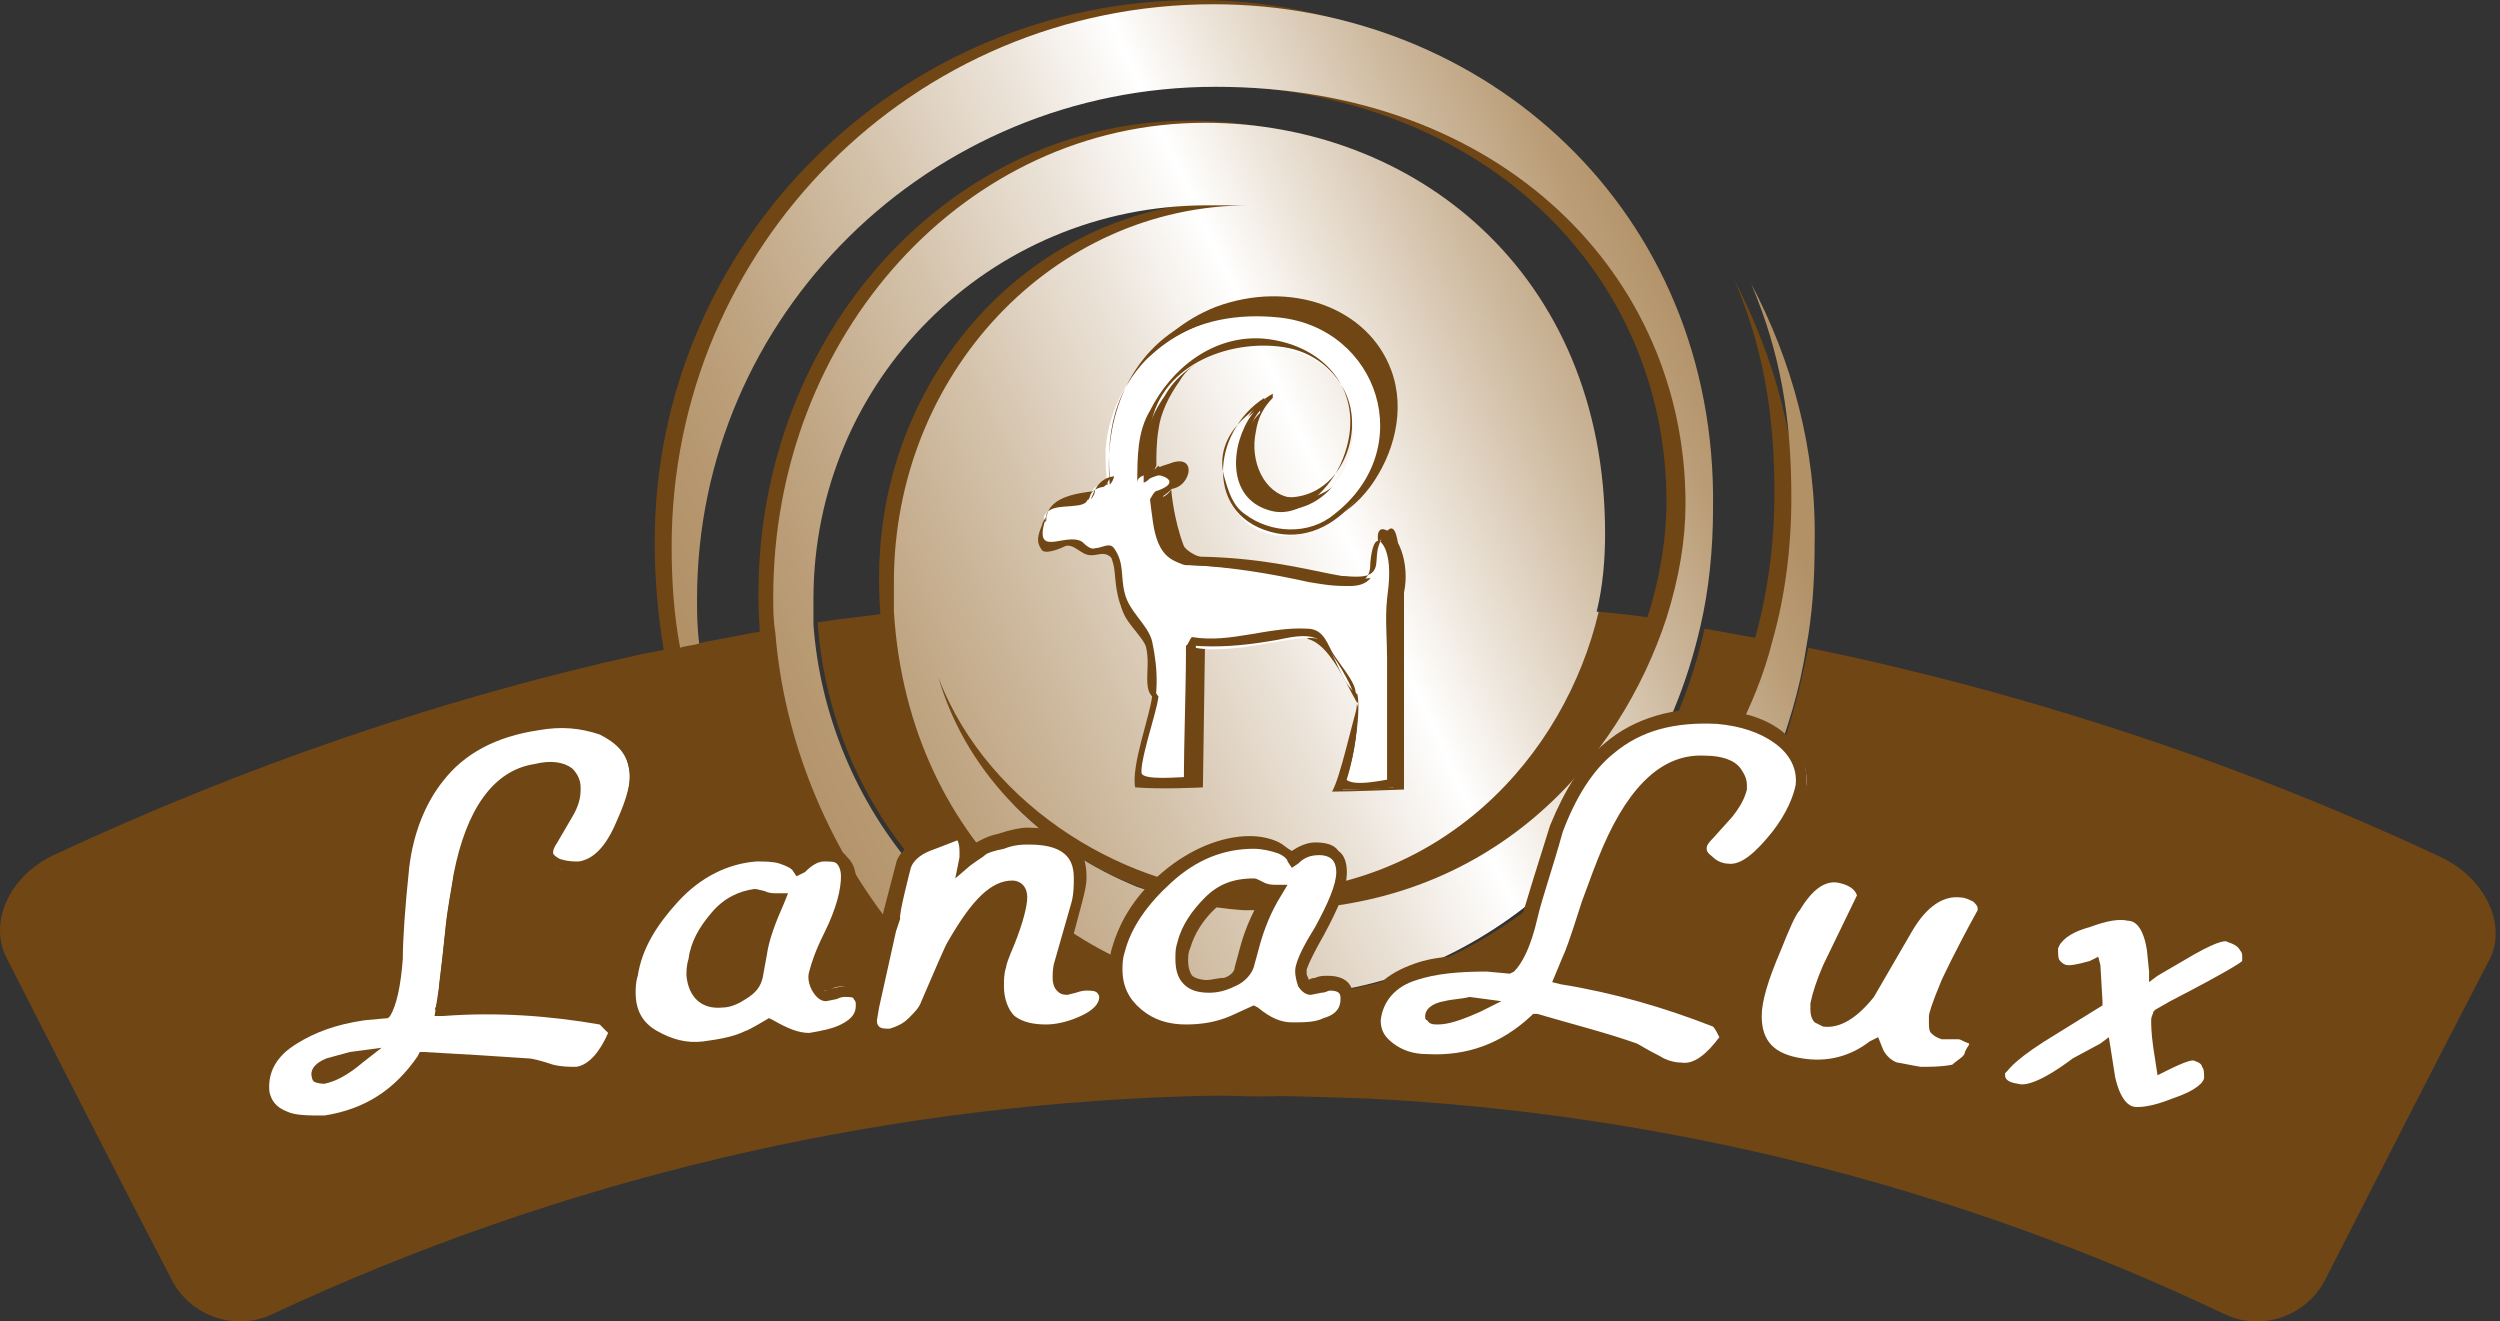 <svg width="140" height="74" viewBox="0 0 140 74" fill="none" xmlns="http://www.w3.org/2000/svg">
<rect x="0" y="0" width="140" height="74" fill="#333333" stroke="none"/>
<path d="M97.115 15.646C98.775 19.558 99.368 23.232 99.368 27.618C99.368 46.82 82.536 57.251 70.446 57.251C54.918 57.251 44.724 45.398 44.724 33.308C44.724 21.217 54.562 11.261 66.771 11.261C67.482 11.261 68.312 11.261 69.142 11.261C58.118 11.261 49.228 20.743 49.228 32.359C49.228 46.583 59.659 55.236 70.564 55.473C70.683 55.473 70.92 55.473 71.038 55.473C82.299 55.473 95.1 45.042 95.1 28.329C95.1 11.616 82.18 0 67.008 0C50.295 0 36.664 13.631 36.664 30.344C36.664 37.338 38.679 44.45 42.709 49.31C39.39 44.568 38.086 37.693 38.086 33.308C38.086 17.543 51.006 4.741 67.008 4.741C83.01 4.741 93.322 15.291 93.322 28.092C93.322 37.101 86.21 50.85 70.209 50.85C69.734 50.85 69.26 50.85 68.668 50.85C66.771 50.732 64.756 50.258 62.741 49.547C57.763 47.532 53.14 43.502 51.599 37.931C54.444 45.398 62.385 49.665 69.023 49.784C81.943 49.784 89.055 38.997 89.055 29.752C89.055 15.054 78.269 6.756 66.653 6.756C53.258 6.756 42.472 18.61 42.472 33.308C42.472 47.532 53.97 61.4 70.564 61.4C87.159 61.4 100.671 48.006 100.671 30.463C100.79 24.892 99.368 20.032 97.115 15.646Z" fill="#714615"/>
<path d="M63.808 49.665C65.823 50.495 67.838 50.85 69.734 50.969C70.208 50.969 70.683 50.969 71.275 50.969C83.721 50.969 90.715 42.672 93.204 34.73C92.018 34.493 90.715 34.374 89.529 34.256C87.633 42.198 80.876 49.784 70.09 49.784C63.452 49.665 55.392 45.398 52.666 37.93C54.325 43.739 58.829 47.769 63.808 49.665ZM136.705 48.006C125.326 42.672 113.354 38.76 101.264 36.271C100.79 38.642 100.197 40.894 99.368 43.027C98.656 42.435 97.945 41.842 97.352 41.131C98.182 39.471 98.893 37.812 99.368 35.915C98.064 35.678 96.76 35.441 95.456 35.204C92.611 48.006 81.825 55.71 72.105 55.71C71.986 55.71 71.749 55.71 71.631 55.71C61.2 55.592 51.125 47.532 50.295 34.256C48.754 34.493 47.332 34.611 45.791 34.849C46.146 39.945 48.161 44.924 51.717 48.835C51.243 49.902 50.888 50.85 50.413 51.917C46.502 47.176 44.013 41.249 43.538 35.204C42.59 35.323 36.664 36.508 35.952 36.627C24.692 39.116 13.668 42.909 3 47.887C0.511 49.072 -0.674 51.68 0.393 53.695C3.474 59.74 6.556 65.786 9.638 71.712C10.705 73.727 13.194 74.557 15.209 73.609C31.448 66.023 48.754 61.992 66.178 61.4C69.616 61.281 73.053 61.4 76.609 61.518C93.085 62.348 109.443 66.378 124.615 73.609C126.63 74.557 129.119 73.727 130.186 71.712C133.268 65.667 136.35 59.622 139.432 53.695C140.38 51.799 139.194 49.191 136.705 48.006ZM97.115 41.368C97.115 41.486 96.997 41.605 96.878 41.723C96.997 41.486 97.115 41.368 97.234 41.131C97.234 41.249 97.115 41.368 97.115 41.368Z" fill="#714615"/>
<path d="M67.956 0.238C51.124 0.238 37.612 13.869 37.612 30.582C37.612 32.479 37.73 34.375 38.086 36.272C38.441 36.153 38.797 36.153 39.153 36.035C39.034 35.086 39.034 34.257 39.034 33.545C39.034 17.662 52.073 4.861 68.075 4.861C84.077 4.861 94.389 15.41 94.389 28.212C94.389 30.227 94.033 32.36 93.322 34.612C90.715 42.554 83.603 50.97 71.157 50.97C70.682 50.97 70.208 50.97 69.616 50.97C67.719 50.851 65.704 50.377 63.689 49.666C58.711 47.651 54.206 43.621 52.547 37.931C55.392 45.399 63.452 49.903 69.971 50.022C80.758 50.022 87.633 42.317 89.529 34.257C89.529 34.257 89.529 34.257 89.411 34.257C89.766 32.834 89.885 31.293 89.885 29.871C89.885 15.173 79.098 6.876 67.482 6.876C54.088 6.876 43.301 18.729 43.301 33.427C43.301 34.138 43.301 34.731 43.42 35.442C43.894 41.369 46.265 47.295 50.176 52.155C50.65 51.088 51.006 50.14 51.48 49.073C51.48 48.955 51.362 48.955 51.362 48.836C47.924 44.925 45.909 39.946 45.553 34.968C45.553 34.494 45.553 34.02 45.553 33.545C45.553 21.337 55.392 11.498 67.601 11.498C68.312 11.498 69.141 11.498 69.971 11.498C58.948 11.498 50.058 20.981 50.058 32.597C50.058 33.19 50.058 33.664 50.058 34.257C50.888 47.532 60.963 55.593 71.394 55.711C71.512 55.711 71.749 55.711 71.868 55.711C81.588 55.711 92.255 48.007 95.219 35.086C95.693 33.071 95.93 30.819 95.93 28.449C96.167 11.736 83.128 0.238 67.956 0.238ZM98.064 15.884C99.723 19.796 100.316 23.47 100.316 27.856C100.316 30.701 99.96 33.427 99.249 35.916C98.775 37.813 98.064 39.472 97.234 41.132C97.826 41.843 98.538 42.435 99.249 43.028C100.079 40.895 100.79 38.642 101.145 36.272C101.501 34.375 101.619 32.479 101.619 30.464C101.738 25.13 100.316 20.151 98.064 15.884Z" fill="url(#paint0_linear_144_468)"/>
<path d="M32.041 60.096C31.567 60.215 31.093 60.096 30.619 59.978C29.907 59.741 29.433 59.622 29.315 59.622C27.655 59.504 25.759 59.385 23.625 59.267C22.321 61.282 20.425 62.467 18.172 62.822C17.343 62.941 16.513 62.941 15.92 62.704C15.209 62.467 14.854 61.993 14.735 61.282C14.617 59.978 15.209 59.029 16.395 58.2C17.343 57.607 18.647 57.133 20.306 56.896C20.662 56.896 21.017 56.777 21.373 56.777C21.729 56.303 21.847 55.236 21.966 53.696C21.966 52.629 22.084 50.851 22.321 48.599C22.677 46.465 23.27 44.806 24.218 43.502C25.522 41.842 27.3 40.894 29.789 40.42C31.211 40.183 32.397 40.301 33.345 40.775C34.411 41.249 35.123 42.079 35.241 43.146C35.36 43.857 35.123 44.806 34.53 46.228C33.819 47.769 32.989 48.599 32.159 48.717C31.804 48.717 31.448 48.717 31.093 48.599C30.619 48.48 30.381 48.243 30.381 47.887C30.381 47.65 30.381 47.413 30.619 46.939C30.855 46.465 31.211 45.991 31.448 45.517C31.804 44.924 31.922 44.45 31.922 44.094C31.804 43.265 31.093 42.909 29.67 43.146C27.537 43.502 26.233 45.398 25.403 49.073C25.285 49.902 25.047 50.969 24.929 52.273C24.692 54.407 24.573 55.474 24.573 55.474C24.573 55.948 24.455 56.303 24.336 56.54C27.418 56.303 30.5 56.54 33.345 57.133L34.175 57.844C33.7 59.267 32.989 59.978 32.041 60.096ZM19.713 59.267C19.239 59.385 18.884 59.504 18.528 59.622C18.054 59.859 17.817 59.978 17.817 60.215C17.817 60.333 17.936 60.333 18.172 60.333C18.647 60.215 19.358 59.859 20.188 59.148C19.951 59.267 19.832 59.267 19.713 59.267Z" fill="white"/>
<path d="M29.789 40.065C27.181 40.421 25.285 41.488 23.981 43.266C23.032 44.569 22.321 46.347 21.966 48.481C21.729 50.733 21.61 52.511 21.61 53.578C21.491 55.119 21.373 55.83 21.136 56.304C20.899 56.304 20.188 56.423 20.188 56.423C18.528 56.66 17.106 57.134 16.157 57.845C14.854 58.675 14.261 59.623 14.261 60.927C14.261 61.045 14.261 61.164 14.261 61.283C14.38 62.112 14.854 62.705 15.683 63.061C16.395 63.298 17.106 63.298 18.054 63.179C20.425 62.824 22.321 61.638 23.625 59.623C25.64 59.742 27.537 59.86 29.196 59.979C29.315 59.979 29.552 60.097 30.5 60.334C31.093 60.571 31.685 60.571 32.159 60.453C33.226 60.334 34.056 59.386 34.649 57.845L34.767 57.608L33.7 56.66H33.582C30.856 56.067 27.892 55.949 24.929 56.067C24.929 55.712 25.047 55.356 25.047 55.356C25.047 55.237 25.047 54.763 25.403 52.274C25.522 50.97 25.64 49.904 25.877 49.074C26.588 45.636 27.892 43.74 29.789 43.503C30.737 43.384 31.093 43.503 31.33 43.621C31.448 43.74 31.567 43.858 31.567 44.095C31.567 44.332 31.448 44.688 31.211 45.162L30.381 46.585C30.144 46.94 30.026 47.296 30.026 47.533V47.651C30.026 48.126 30.381 48.481 30.974 48.6C31.448 48.718 31.922 48.837 32.278 48.718C33.345 48.6 34.175 47.651 35.004 45.992C35.597 44.569 35.834 43.503 35.834 42.791C35.715 41.606 35.004 40.658 33.7 40.184C32.515 39.947 31.211 39.828 29.789 40.065ZM16.039 62.231C15.446 61.994 15.209 61.638 15.091 61.164C14.972 60.097 15.446 59.149 16.632 58.438C17.58 57.845 18.765 57.371 20.425 57.134L21.729 57.015L21.847 56.897C22.203 56.304 22.44 55.237 22.558 53.697C22.558 52.63 22.677 50.852 22.914 48.6C23.151 46.585 23.862 44.925 24.81 43.74C25.996 42.199 27.774 41.251 30.144 40.895C31.448 40.658 32.515 40.776 33.582 41.132C34.53 41.606 35.123 42.199 35.241 43.147C35.36 43.74 35.123 44.688 34.53 45.992C33.937 47.414 33.226 48.126 32.397 48.244C32.159 48.244 31.804 48.244 31.448 48.126C31.33 48.126 30.974 47.888 30.974 47.77C30.974 47.651 30.974 47.533 31.211 47.177L32.041 45.755C32.397 45.162 32.515 44.688 32.515 44.214V44.095C32.515 43.621 32.278 43.266 32.041 43.029C31.567 42.673 30.856 42.554 29.907 42.791C27.655 43.147 26.114 45.281 25.403 48.955C25.285 49.785 25.047 50.852 24.929 52.156C24.692 54.526 24.573 55.119 24.573 55.356L24.336 56.897H24.81C27.892 56.66 30.856 56.897 33.582 57.371C33.7 57.49 33.819 57.608 34.056 57.845C33.582 58.912 32.989 59.623 32.278 59.742C31.922 59.742 31.448 59.742 30.974 59.623C30.263 59.386 29.789 59.268 29.552 59.268C27.892 59.149 25.877 59.031 23.744 58.912H23.506L23.388 59.149C22.084 61.045 20.425 62.112 18.173 62.468C17.224 62.468 16.513 62.468 16.039 62.231Z" fill="#714615"/>
<path d="M19.595 58.911C19.121 59.03 18.765 59.148 18.291 59.267C17.698 59.504 17.343 59.86 17.461 60.334C17.461 60.334 17.461 60.334 17.461 60.215C17.461 60.334 17.461 60.452 17.58 60.571C17.817 60.689 18.054 60.689 18.173 60.689C18.765 60.571 19.477 60.215 20.306 59.504L21.373 58.674L19.595 58.911Z" fill="#714615"/>
<path d="M45.316 58.2C44.605 58.2 43.894 57.963 43.064 57.489C42.709 57.726 42.353 57.845 41.998 58.082C41.168 58.437 40.338 58.674 39.39 58.674C38.323 58.793 37.375 58.556 36.545 57.963C35.715 57.37 35.241 56.541 35.123 55.474C35.123 55.118 35.123 54.763 35.241 54.407C35.597 52.866 36.308 51.444 37.612 50.14C39.034 48.718 40.575 47.888 42.353 47.769C42.827 47.769 43.301 47.769 43.894 47.888C44.25 48.006 44.605 48.125 44.724 48.362C45.079 47.888 45.553 47.651 46.028 47.651C46.857 47.532 47.331 48.006 47.45 48.836C47.45 49.666 47.213 50.733 46.502 52.274C46.028 53.222 45.791 53.933 45.672 54.407C45.672 54.763 45.672 55 45.791 55.237C45.909 55.474 46.028 55.474 46.146 55.474C46.146 55.474 46.383 55.474 46.62 55.355C46.857 55.237 47.094 55.237 47.213 55.237C47.924 55.237 48.28 55.474 48.28 55.948C48.28 56.659 48.043 57.133 47.213 57.489C46.739 57.963 46.146 58.2 45.316 58.2ZM43.538 50.496C43.301 50.496 42.946 50.496 42.709 50.377C42.472 50.259 42.234 50.259 42.234 50.259C41.523 50.259 40.812 50.733 40.101 51.444C39.508 52.155 39.034 52.985 38.916 53.933C38.797 54.289 38.797 54.526 38.797 54.763C38.916 55.711 39.39 56.185 40.338 56.185C40.694 56.185 41.168 56.067 41.523 55.711C41.998 55.474 42.234 55.118 42.234 54.763C42.234 54.526 42.353 54.052 42.472 53.459C42.709 52.511 43.064 51.562 43.538 50.496Z" fill="white"/>
<path d="M46.028 47.414C45.553 47.414 45.079 47.651 44.724 48.006C44.487 47.888 44.25 47.769 44.013 47.651C43.42 47.532 42.946 47.414 42.353 47.414C40.575 47.532 38.916 48.362 37.375 49.903C36.071 51.207 35.241 52.748 35.004 54.407C34.886 54.763 34.886 55.237 34.886 55.592C35.004 56.778 35.478 57.726 36.426 58.319C37.256 58.911 38.323 59.148 39.508 59.03C40.456 58.911 41.286 58.793 42.234 58.437C42.234 58.437 42.946 57.963 43.064 57.963C43.894 58.437 44.605 58.674 45.316 58.674C46.146 58.674 46.857 58.437 47.45 58.2C48.517 57.607 48.754 56.778 48.635 56.303C48.635 55.948 48.517 55.711 48.28 55.474C48.043 55.237 47.687 55.118 47.213 55.237C46.976 55.237 46.739 55.355 46.502 55.355C46.502 55.355 46.265 55.474 46.146 55.474C46.028 55.355 46.028 55.237 46.028 55V54.881C46.146 54.526 46.383 53.814 46.857 52.866C47.569 51.444 47.924 50.258 47.924 49.429C47.924 49.31 47.924 49.31 47.924 49.192C47.924 48.599 47.687 48.243 47.45 48.006C47.094 47.532 46.62 47.414 46.028 47.414ZM45.079 48.836C45.435 48.48 45.791 48.243 46.146 48.243C46.502 48.243 46.739 48.243 46.857 48.362C46.976 48.48 47.094 48.717 47.094 49.073C47.094 49.784 46.857 50.851 46.146 52.273C45.672 53.222 45.435 53.933 45.316 54.407C45.198 54.763 45.316 55.237 45.553 55.592C45.791 55.948 46.028 56.066 46.265 56.066L46.857 55.948C47.094 55.829 47.213 55.829 47.331 55.829C47.569 55.829 47.806 55.829 47.806 55.948C47.806 55.948 47.924 56.066 47.924 56.185V56.303C47.924 56.659 47.806 57.015 47.094 57.37C46.62 57.607 46.028 57.726 45.316 57.844C44.724 57.844 44.131 57.607 43.301 57.133L43.064 57.015C43.064 57.015 41.879 57.726 41.76 57.726C41.049 58.081 40.219 58.2 39.39 58.319C38.441 58.437 37.612 58.2 36.782 57.726C35.952 57.252 35.597 56.541 35.597 55.592C35.597 55.355 35.597 55 35.715 54.644C35.952 53.103 36.782 51.799 37.967 50.495C39.271 49.073 40.812 48.362 42.353 48.243C42.827 48.243 43.301 48.243 43.657 48.362C44.013 48.48 44.25 48.599 44.368 48.717L44.605 49.073L45.079 48.836Z" fill="#714615"/>
<path d="M42.234 49.785C41.405 49.903 40.575 50.259 39.864 51.089C39.153 51.918 38.678 52.748 38.56 53.696C38.441 54.052 38.441 54.407 38.441 54.645C38.56 55.83 39.271 56.541 40.456 56.422C40.931 56.422 41.405 56.185 41.76 55.948C42.353 55.593 42.59 55.237 42.709 54.763L42.946 53.459C43.064 52.63 43.42 51.681 43.894 50.614L44.131 50.022H43.42C43.301 50.022 43.064 50.022 42.827 49.903C42.353 49.785 42.353 49.785 42.234 49.785ZM39.271 54.645V54.526C39.271 54.289 39.271 54.17 39.39 53.933C39.508 53.104 39.982 52.274 40.575 51.681C41.168 51.089 41.76 50.733 42.353 50.614C42.471 50.614 42.709 50.733 42.709 50.733C42.827 50.733 42.946 50.733 43.064 50.852C42.709 51.8 42.353 52.63 42.234 53.459L41.997 54.763C41.997 55 41.76 55.237 41.405 55.474C41.049 55.711 40.694 55.83 40.456 55.83C39.627 55.711 39.271 55.474 39.271 54.645Z" fill="#714615"/>
<path d="M60.251 57.37C59.659 57.607 59.066 57.726 58.473 57.726C57.644 57.726 56.932 57.489 56.458 57.133C55.984 56.659 55.747 56.066 55.747 55.237C55.747 54.881 55.747 54.526 55.866 54.17C55.866 53.933 56.103 53.459 56.34 52.748C56.814 51.562 57.051 50.733 57.051 50.258C57.051 49.903 56.932 49.666 56.577 49.666C55.629 49.666 54.562 50.733 53.377 52.748C53.139 53.103 52.665 54.288 51.836 56.185C51.717 56.541 51.361 56.896 51.006 57.252C50.532 57.607 50.058 57.844 49.584 57.844C48.872 57.844 48.398 57.607 48.517 56.896C48.517 56.778 48.635 56.541 48.635 56.066C49.109 54.288 49.346 52.866 49.584 51.799C49.702 51.562 49.702 51.325 49.702 51.088L50.413 48.362C50.532 47.888 51.006 47.414 51.717 47.176C52.073 47.058 52.665 46.821 53.614 46.465C53.851 47.058 53.969 47.532 53.851 48.006C54.206 47.651 54.562 47.414 54.68 47.414C54.917 47.295 55.273 47.176 55.866 47.058C56.577 46.821 57.051 46.821 57.407 46.702C59.303 46.702 60.37 47.414 60.37 48.955C60.37 49.31 60.37 49.784 60.133 50.377C60.014 50.733 59.896 51.325 59.659 52.036C59.422 52.748 59.303 53.34 59.185 53.696C59.066 54.051 59.066 54.288 59.066 54.526C59.066 54.881 59.185 55.118 59.54 55C59.659 55 59.777 54.881 60.014 54.881C60.37 54.763 60.489 54.763 60.726 54.763C61.437 54.763 61.792 55 61.792 55.592C61.792 56.422 61.318 57.015 60.251 57.37Z" fill="white"/>
<path d="M51.717 46.939C50.888 47.295 50.295 47.769 50.176 48.362L49.465 51.088L49.347 51.799L48.398 56.066L48.28 56.896C48.28 57.37 48.398 57.607 48.635 57.844C48.872 58.081 49.347 58.2 49.821 58.2C50.413 58.2 50.888 57.963 51.48 57.489C51.836 57.133 52.191 56.777 52.31 56.303C53.14 54.407 53.614 53.34 53.851 52.984C55.155 50.614 56.103 50.021 56.696 50.021C56.696 50.021 56.696 50.021 56.696 50.14C56.696 50.495 56.577 51.088 55.984 52.392C55.629 53.221 55.51 53.696 55.392 53.933C55.392 54.288 55.273 54.644 55.273 54.999V55.118C55.273 56.066 55.629 56.777 56.221 57.252C56.814 57.726 57.525 57.963 58.474 57.963C59.066 57.963 59.778 57.844 60.37 57.489C61.555 57.014 62.148 56.303 62.148 55.474C62.148 55.118 62.03 54.881 61.792 54.644C61.674 54.644 61.2 54.525 60.726 54.525C60.489 54.525 60.252 54.644 59.896 54.644C59.896 54.644 59.659 54.762 59.54 54.762C59.54 54.762 59.54 54.762 59.54 54.644C59.54 54.525 59.54 54.288 59.659 53.933L60.133 52.273L60.607 50.495C60.726 50.021 60.844 49.547 60.844 49.191V49.073C60.844 47.769 60.252 46.347 57.525 46.347C57.17 46.347 56.577 46.465 55.866 46.702C55.273 46.821 54.918 47.058 54.681 47.176C54.562 47.176 54.444 47.295 54.325 47.413C54.325 47.058 54.206 46.821 54.088 46.465L53.969 46.228L51.717 46.939ZM51.006 48.599C51.125 48.243 51.48 47.888 52.073 47.65C52.073 47.65 53.021 47.295 53.614 47.058C53.732 47.295 53.732 47.532 53.732 47.769C53.732 47.888 53.732 48.006 53.732 48.006L53.495 49.191L54.325 48.48C54.799 48.125 55.036 48.006 55.155 47.888C55.273 47.769 55.629 47.65 56.221 47.532C56.814 47.295 57.288 47.295 57.644 47.295C59.896 47.295 60.133 48.362 60.133 49.191C60.133 49.547 60.133 50.021 60.014 50.495L59.54 52.155L59.066 53.814C58.948 54.17 58.948 54.525 58.948 54.762C58.948 55.118 59.066 55.355 59.185 55.474C59.303 55.592 59.422 55.711 59.778 55.711L60.252 55.592C60.607 55.474 60.726 55.474 60.844 55.474C61.081 55.474 61.318 55.474 61.437 55.592C61.437 55.592 61.555 55.711 61.555 55.829C61.555 56.066 61.437 56.54 60.252 57.014C59.659 57.252 59.066 57.37 58.592 57.37C57.881 57.37 57.288 57.252 56.814 56.896C56.459 56.54 56.221 55.948 56.221 55.236C56.221 54.881 56.221 54.525 56.34 54.17C56.34 54.051 56.459 53.696 56.814 52.866C57.288 51.681 57.525 50.732 57.525 50.258C57.525 49.547 57.051 49.31 56.696 49.31C55.51 49.31 54.444 50.377 53.14 52.629C52.903 52.984 52.428 54.17 51.599 56.066C51.48 56.422 51.243 56.659 50.888 57.014C50.532 57.37 50.176 57.489 49.821 57.607C49.584 57.607 49.347 57.607 49.228 57.489C49.109 57.37 49.109 57.252 49.109 57.133L49.228 56.422L50.176 52.155L50.413 51.444C50.295 51.325 51.006 48.599 51.006 48.599Z" fill="#714615"/>
<path d="M72.342 57.726C71.631 57.726 70.92 57.37 70.208 56.778C69.853 56.896 69.497 57.133 69.142 57.37C68.312 57.607 67.482 57.726 66.534 57.726C65.467 57.726 64.519 57.37 63.808 56.778C62.978 56.066 62.622 55.237 62.622 54.17C62.622 53.814 62.622 53.459 62.741 53.103C63.215 51.562 64.045 50.14 65.467 49.073C67.008 47.769 68.549 47.058 70.327 47.176C70.801 47.176 71.275 47.295 71.749 47.413C72.105 47.532 72.46 47.769 72.579 48.006C73.053 47.651 73.527 47.413 74.001 47.413C74.831 47.413 75.305 47.888 75.305 48.717C75.305 49.547 74.831 50.614 74.001 52.036C73.409 52.984 73.172 53.577 73.053 54.051C72.935 54.407 73.053 54.644 73.172 54.881C73.29 55.118 73.409 55.118 73.527 55.118C73.527 55.118 73.764 55.118 74.001 54.999C74.239 54.881 74.476 54.881 74.594 54.881C75.305 54.881 75.542 55.118 75.542 55.711C75.542 56.422 75.187 56.896 74.357 57.133C73.764 57.726 73.053 57.726 72.342 57.726ZM71.157 49.903C70.801 49.903 70.564 49.784 70.327 49.666C70.09 49.547 69.971 49.428 69.853 49.428C69.142 49.428 68.312 49.784 67.601 50.377C66.889 51.088 66.415 51.799 66.178 52.747C66.06 53.103 66.06 53.34 66.06 53.577C66.06 54.525 66.534 55.118 67.482 55.118C67.838 55.118 68.312 54.999 68.668 54.763C69.142 54.525 69.379 54.17 69.497 53.933C69.616 53.696 69.616 53.221 69.853 52.629C70.208 51.918 70.564 50.969 71.157 49.903Z" fill="white"/>
<path d="M65.112 48.836C63.689 50.021 62.741 51.444 62.267 53.103C62.148 53.459 62.148 53.933 62.148 54.288C62.148 55.474 62.622 56.422 63.452 57.133C64.282 57.844 65.23 58.081 66.415 58.2C67.364 58.2 68.312 58.081 69.142 57.726C69.142 57.726 69.853 57.37 70.09 57.252C70.801 57.844 71.512 58.081 72.224 58.081C73.053 58.081 73.764 57.963 74.357 57.726C75.542 57.252 75.779 56.422 75.779 55.829C75.779 55.474 75.661 54.644 74.357 54.644C74.12 54.644 73.883 54.644 73.646 54.763C73.646 54.763 73.409 54.763 73.29 54.881C73.29 54.763 73.172 54.644 73.172 54.525C73.172 54.407 73.172 54.407 73.172 54.288C73.29 53.933 73.646 53.222 74.12 52.392C74.95 50.851 75.424 49.784 75.424 48.836C75.424 48.362 75.305 47.888 74.95 47.651C74.713 47.295 74.239 47.176 73.646 47.176C73.172 47.176 72.698 47.413 72.342 47.651C72.105 47.532 71.868 47.295 71.631 47.176C71.157 46.939 70.564 46.821 69.971 46.821C68.43 46.821 66.652 47.532 65.112 48.836ZM66.415 57.37C65.467 57.37 64.637 57.133 63.926 56.541C63.215 55.948 62.859 55.237 62.859 54.288C62.859 54.051 62.859 53.696 62.978 53.34C63.334 51.918 64.282 50.614 65.586 49.428C67.008 48.125 68.549 47.532 70.208 47.532C70.683 47.532 71.157 47.651 71.512 47.769C71.868 47.888 72.105 48.125 72.105 48.243L72.342 48.599L72.698 48.362C73.053 48.006 73.409 47.888 73.883 47.888C74.239 47.888 74.476 48.006 74.594 48.125C74.713 48.243 74.831 48.48 74.831 48.836C74.831 49.547 74.357 50.614 73.646 51.918C73.053 52.866 72.698 53.577 72.579 54.051C72.46 54.407 72.579 54.881 72.698 55.237C72.935 55.592 73.172 55.711 73.409 55.711L74.001 55.592C74.239 55.592 74.357 55.474 74.476 55.474C75.068 55.474 75.068 55.711 75.068 55.948C75.068 56.303 74.95 56.778 74.12 57.015C73.646 57.252 73.053 57.252 72.342 57.252C71.749 57.252 71.157 57.015 70.445 56.422L70.208 56.303L68.905 56.896C68.075 57.252 67.245 57.37 66.415 57.37Z" fill="#714615"/>
<path d="M67.482 50.259C66.771 50.97 66.178 51.8 65.941 52.748C65.823 53.103 65.823 53.34 65.823 53.696C65.823 54.289 65.941 54.763 66.297 55.118C66.652 55.474 67.126 55.593 67.719 55.593C68.193 55.593 68.667 55.474 69.141 55.237C69.734 55 70.09 54.526 70.208 54.17L70.564 52.866C70.801 52.037 71.156 51.088 71.749 50.14L72.105 49.547H71.394C71.275 49.547 71.038 49.547 70.801 49.429C70.327 49.192 70.327 49.192 70.208 49.192C69.023 49.192 68.193 49.547 67.482 50.259ZM67.6 54.882C67.245 54.882 66.889 54.763 66.771 54.644C66.652 54.526 66.534 54.17 66.534 53.815C66.534 53.578 66.534 53.34 66.652 53.103C66.889 52.274 67.363 51.562 67.956 50.97C68.549 50.377 69.141 50.14 69.853 50.14C69.971 50.14 70.208 50.259 70.208 50.259C70.327 50.259 70.445 50.377 70.564 50.377C70.09 51.207 69.734 52.037 69.497 52.866L69.141 54.17C69.141 54.407 68.904 54.644 68.549 54.763C68.193 54.763 67.838 54.882 67.6 54.882Z" fill="#714615"/>
<path d="M94.151 59.86C93.677 59.86 93.203 59.623 92.729 59.386C92.136 59.03 91.662 58.793 91.544 58.793C89.884 58.319 88.106 57.726 85.973 57.133C84.195 58.793 82.18 59.504 79.809 59.386C78.861 59.386 78.15 59.148 77.675 58.793C77.083 58.437 76.727 57.845 76.846 57.133C76.964 55.83 77.794 55 79.216 54.526C80.283 54.17 81.706 53.933 83.365 54.052C83.721 54.052 84.076 54.17 84.55 54.17C84.906 53.696 85.38 52.866 85.736 51.325C85.973 50.259 86.565 48.599 87.277 46.465C87.988 44.45 89.055 42.91 90.24 41.961C91.781 40.657 93.914 40.065 96.404 40.183C97.826 40.302 98.893 40.657 99.841 41.25C100.789 41.961 101.263 42.91 101.145 43.976C101.026 44.688 100.552 45.636 99.722 46.821C98.656 48.243 97.707 48.836 96.878 48.836C96.522 48.836 96.166 48.718 95.811 48.481C95.455 48.243 95.218 48.006 95.218 47.651C95.218 47.414 95.337 47.177 95.692 46.821C96.048 46.465 96.404 45.991 96.759 45.636C97.233 45.162 97.47 44.688 97.47 44.332C97.589 43.502 96.878 43.028 95.455 42.91C93.322 42.791 91.544 44.332 90.003 47.769C89.647 48.599 89.292 49.547 88.817 50.733C88.106 52.748 87.751 53.696 87.751 53.815C87.632 54.289 87.514 54.526 87.277 54.881C90.358 55.355 93.203 56.185 95.93 57.37L96.522 58.2C95.93 59.267 95.1 59.86 94.151 59.86ZM82.298 56.304C81.824 56.304 81.469 56.304 80.994 56.422C80.52 56.541 80.283 56.659 80.165 56.896C80.165 57.015 80.283 57.015 80.402 57.015C80.876 57.015 81.587 56.778 82.654 56.304C82.535 56.304 82.417 56.304 82.298 56.304Z" fill="white"/>
<path d="M89.885 41.606C88.581 42.672 87.632 44.213 86.803 46.228C86.091 48.48 85.617 50.021 85.262 51.207C84.788 52.748 84.432 53.34 84.195 53.696C83.958 53.696 83.247 53.577 83.247 53.577C81.587 53.459 80.165 53.577 78.98 54.051C77.439 54.644 76.49 55.593 76.372 57.015C76.253 57.845 76.609 58.556 77.439 59.03C78.031 59.386 78.861 59.623 79.809 59.741C82.18 59.86 84.314 59.148 86.091 57.489C87.988 57.963 89.885 58.556 91.425 59.03C91.544 59.03 91.781 59.148 92.611 59.623C93.085 59.978 93.678 60.097 94.152 60.097C95.219 60.215 96.167 59.504 97.115 58.082L97.234 57.845L96.404 56.659H96.285C93.678 55.593 90.951 54.763 87.988 54.289C88.107 53.933 88.225 53.696 88.225 53.696C88.225 53.696 88.344 53.222 89.292 50.733C89.647 49.547 90.122 48.48 90.359 47.769C91.781 44.569 93.441 43.028 95.337 43.147C96.285 43.147 96.641 43.384 96.76 43.621C96.76 43.739 96.878 43.858 96.878 43.976V44.095C96.878 44.332 96.76 44.569 96.285 45.162L95.219 46.347C94.863 46.703 94.744 47.058 94.626 47.414C94.626 47.769 94.744 48.125 95.337 48.599C95.693 48.836 96.167 48.955 96.522 49.073C97.589 49.192 98.656 48.48 99.723 46.94C100.671 45.754 101.145 44.688 101.145 43.976C101.264 42.791 100.79 41.724 99.723 40.894C98.775 40.183 97.471 39.828 96.048 39.709C93.796 39.591 91.544 40.183 89.885 41.606ZM84.788 54.407C85.262 53.933 85.736 52.985 86.091 51.444C86.329 50.377 86.921 48.718 87.514 46.584C88.225 44.688 89.173 43.147 90.359 42.198C91.9 40.894 93.796 40.42 96.167 40.539C97.471 40.657 98.537 41.013 99.367 41.606C100.197 42.198 100.671 43.028 100.553 43.976C100.434 44.569 100.078 45.517 99.249 46.584C98.3 47.769 97.471 48.48 96.76 48.362C96.522 48.362 96.167 48.243 95.93 48.006C95.811 47.888 95.574 47.769 95.574 47.532C95.574 47.414 95.574 47.295 95.93 46.94L96.996 45.754C97.471 45.162 97.708 44.688 97.826 44.213C97.826 44.095 97.826 44.095 97.826 43.976C97.826 43.621 97.708 43.384 97.471 43.028C97.115 42.554 96.404 42.317 95.456 42.317C93.204 42.198 91.307 43.858 89.766 47.414C89.41 48.243 89.055 49.192 88.581 50.496C87.87 52.748 87.632 53.34 87.514 53.577L86.921 55L87.395 55.118C90.359 55.593 93.204 56.422 95.93 57.489C96.048 57.608 96.167 57.845 96.285 58.082C95.574 59.03 94.863 59.623 94.152 59.504C93.796 59.504 93.322 59.386 92.966 59.148C92.255 58.793 91.9 58.556 91.663 58.437C90.003 57.845 88.107 57.37 86.091 56.778H85.855L85.736 56.896C84.076 58.437 82.18 59.148 79.928 59.03C79.098 59.03 78.505 58.793 78.031 58.437C77.557 58.082 77.32 57.726 77.32 57.133C77.439 56.067 78.15 55.237 79.335 54.881C80.402 54.526 81.706 54.407 83.247 54.407L84.551 54.526L84.788 54.407Z" fill="#714615"/>
<path d="M80.876 56.066C80.165 56.185 79.809 56.54 79.809 56.896C79.809 57.014 79.809 57.133 79.928 57.133C80.046 57.37 80.284 57.37 80.52 57.37C81.113 57.37 81.824 57.133 82.891 56.659L84.076 56.066L82.299 55.829C81.824 55.948 81.35 55.948 80.876 56.066Z" fill="#714615"/>
<path d="M110.747 58.438L110.628 59.03C110.628 59.149 110.51 59.267 110.51 59.386C110.391 59.623 110.391 59.86 110.272 60.215L110.154 59.978C110.035 60.097 109.917 60.215 109.798 60.334C109.206 60.453 108.494 60.453 107.783 60.453C107.191 60.334 106.716 60.215 106.361 60.097C105.887 59.86 105.531 59.623 105.294 59.149C105.294 59.03 105.176 58.912 105.176 58.793C103.99 59.623 102.568 59.978 101.027 59.741C99.249 59.504 98.419 58.556 98.419 57.015C98.419 56.185 98.775 54.882 99.486 53.222C99.96 52.037 100.316 51.207 100.553 50.851C101.264 49.547 102.212 48.955 103.16 49.073C103.99 49.192 104.464 49.547 104.583 50.259L102.686 54.407C102.331 55.237 102.094 55.83 101.975 56.422C101.857 57.015 101.975 57.371 102.212 57.371C103.042 57.489 103.872 57.015 104.701 55.83C105.294 54.882 106.005 53.578 106.835 52.155C107.783 50.614 108.85 49.903 110.035 50.022C110.272 50.022 110.628 50.14 110.865 50.377C111.221 50.614 111.339 50.851 111.339 51.089C111.339 51.207 111.339 51.207 111.221 51.325C110.035 53.578 109.324 54.882 109.206 55.237C108.732 56.304 108.494 57.015 108.494 57.252C108.376 57.726 108.494 58.082 108.85 58.082C108.969 58.082 109.087 58.082 109.324 58.082C109.561 58.082 109.68 58.082 109.798 58.082C109.917 57.963 110.272 58.2 110.747 58.438Z" fill="white"/>
<path d="M100.079 50.614C99.842 50.97 99.486 51.8 99.012 52.985C98.301 54.644 97.945 55.948 97.945 56.897C97.945 58.793 98.893 59.86 100.908 60.097C102.331 60.215 103.635 59.978 104.939 59.267C105.176 59.741 105.65 60.097 106.124 60.334C106.479 60.452 106.954 60.571 107.665 60.69C108.376 60.808 109.087 60.808 109.798 60.571H109.917L110.035 60.452C110.154 60.571 110.391 60.927 110.391 60.927L110.865 59.267L110.984 58.911L111.102 58.319L111.221 58.082H110.865C110.391 57.726 110.035 57.608 109.798 57.608H109.206H108.732C108.732 57.608 108.613 57.489 108.732 57.252C108.732 57.133 108.85 56.659 109.443 55.355C109.561 55.118 109.917 54.289 111.458 51.444L111.576 51.088C111.576 50.851 111.576 50.377 110.984 50.022C110.628 49.785 110.272 49.666 110.035 49.666C108.732 49.547 107.546 50.259 106.479 51.918L104.346 55.593C103.635 56.541 103.042 57.015 102.331 56.897C102.331 56.897 102.331 56.778 102.331 56.659C102.331 56.541 102.331 56.422 102.331 56.304C102.449 55.83 102.568 55.237 102.923 54.407L104.939 50.14V50.022C104.82 49.429 104.346 48.718 103.161 48.599C101.857 48.481 100.908 49.192 100.079 50.614ZM100.908 59.267C99.368 59.03 98.656 58.319 98.656 56.897C98.656 56.067 99.012 54.881 99.723 53.222C100.197 52.037 100.553 51.207 100.79 50.97C101.501 49.785 102.212 49.31 102.923 49.429C103.516 49.547 103.872 49.785 103.99 50.14C103.872 50.377 102.094 54.052 102.094 54.052C101.738 54.881 101.501 55.593 101.383 56.185C101.383 56.304 101.383 56.422 101.383 56.541C101.383 56.897 101.501 57.133 101.62 57.252L102.094 57.489C103.042 57.608 103.99 57.015 104.939 55.83L107.072 52.155C107.902 50.733 108.85 50.14 109.798 50.259C110.035 50.259 110.272 50.377 110.51 50.496C110.628 50.614 110.747 50.733 110.747 50.851V50.97C109.443 53.34 108.85 54.644 108.732 54.881C108.139 56.304 108.02 56.778 108.02 56.897C108.02 57.015 108.02 57.133 108.02 57.252C108.02 57.489 108.02 57.726 108.139 57.845C108.257 57.963 108.376 58.082 108.732 58.2H109.68C109.798 58.2 109.917 58.319 110.272 58.437C110.272 58.556 110.154 58.674 110.154 58.674L110.035 58.911C110.035 58.911 110.035 59.03 109.917 59.149C109.798 59.267 109.443 59.504 109.324 59.623C108.732 59.741 108.139 59.741 107.546 59.741C106.835 59.623 106.361 59.504 106.242 59.504C105.887 59.386 105.531 59.03 105.413 58.674L105.176 58.082L104.701 58.319C103.635 59.149 102.331 59.504 100.908 59.267Z" fill="#714615"/>
<path d="M121.652 61.874C120.585 62.23 119.874 62.349 119.4 62.349C118.688 62.23 118.214 61.519 117.977 60.333C117.859 59.859 117.74 59.267 117.74 58.674C117.385 58.911 116.911 59.267 116.318 59.622C114.777 60.808 113.592 61.282 112.999 61.163C112.169 61.045 111.814 60.689 111.932 60.096C111.932 59.978 112.051 59.859 112.051 59.741C112.288 59.267 113.236 58.556 115.014 57.489C115.488 57.133 116.318 56.659 117.385 56.066C117.385 55.355 117.385 54.762 117.266 54.17C116.555 54.525 116.081 54.644 115.725 54.525C115.014 54.407 114.658 53.933 114.895 53.103C114.895 52.984 114.895 52.866 115.014 52.747C115.251 52.273 115.844 51.918 116.792 51.562C117.859 51.206 118.57 51.088 119.163 51.088C119.874 51.206 120.348 51.918 120.466 53.103C120.466 53.34 120.585 53.696 120.585 54.288C120.941 54.051 121.415 53.814 122.007 53.459C123.43 52.629 124.26 52.155 124.734 52.273C125.208 52.392 125.563 52.629 125.682 52.866C125.919 53.221 125.919 53.577 125.8 53.933C125.682 54.051 124.378 54.881 121.652 56.303C121.415 56.422 121.178 56.659 120.941 56.659C120.822 56.778 120.941 57.37 121.059 58.437C121.059 58.792 121.178 59.148 121.178 59.504C122.126 59.03 122.719 58.911 122.956 58.911C123.311 59.03 123.548 59.148 123.785 59.504C123.904 59.741 123.904 59.978 123.904 60.333C123.667 60.926 122.956 61.4 121.652 61.874Z" fill="white"/>
<path d="M116.555 51.088C115.488 51.562 114.777 52.036 114.54 52.51L114.421 52.866C114.303 53.34 114.421 53.814 114.658 54.17C114.895 54.525 115.251 54.644 115.607 54.762C115.962 54.762 116.318 54.762 116.792 54.525C116.792 54.999 116.792 55.474 116.91 55.711C116.555 55.948 114.777 57.014 114.777 57.014C112.406 58.437 111.932 59.029 111.695 59.385L111.576 59.859C111.576 59.978 111.576 59.978 111.576 60.096C111.576 60.57 111.813 61.163 112.999 61.4C113.829 61.519 114.895 61.044 116.673 59.859C116.673 59.859 117.147 59.504 117.503 59.267C117.622 59.741 117.74 60.333 117.74 60.333C117.977 61.756 118.57 62.467 119.518 62.704C120.111 62.822 120.822 62.704 122.007 62.23C123.43 61.756 124.141 61.163 124.259 60.333C124.259 60.215 124.259 60.096 124.259 59.978C124.259 59.741 124.259 59.504 124.022 59.267C123.785 58.911 123.43 58.555 122.956 58.555C122.718 58.555 122.363 58.555 121.415 58.911C121.415 58.674 121.296 58.318 121.296 58.318C121.178 57.489 121.178 57.133 121.178 56.896C121.415 56.777 121.77 56.54 121.77 56.54C125.919 54.407 126.037 54.17 126.037 53.933C126.156 53.696 126.156 53.577 126.156 53.34C126.156 53.103 126.037 52.866 125.919 52.51C125.682 52.036 125.208 51.799 124.615 51.68C124.259 51.562 123.548 51.68 121.652 52.866C121.652 52.866 121.178 53.103 120.822 53.34C120.822 53.103 120.822 52.747 120.822 52.747C120.703 51.443 120.111 50.614 119.163 50.495C118.57 50.614 117.74 50.732 116.555 51.088ZM115.844 54.051C115.607 54.051 115.488 53.933 115.369 53.814C115.251 53.696 115.251 53.458 115.251 53.103L115.369 52.866C115.488 52.747 115.725 52.273 117.029 51.917C117.977 51.562 118.688 51.443 119.163 51.562C119.4 51.562 119.992 51.68 120.229 53.221L120.348 54.407V54.999L120.822 54.644L122.244 53.814C124.022 52.747 124.615 52.629 124.734 52.747C125.089 52.866 125.326 52.984 125.445 53.221C125.563 53.34 125.563 53.458 125.563 53.577C125.563 53.696 125.563 53.696 125.563 53.814C125.445 53.933 124.734 54.407 121.533 56.066L120.703 56.54L120.585 56.659C120.585 56.777 120.466 56.896 120.466 57.133C120.466 57.37 120.466 57.844 120.585 58.674L120.822 60.215L121.296 59.978C122.481 59.385 122.718 59.385 122.837 59.385C123.193 59.504 123.311 59.622 123.311 59.741C123.43 59.859 123.43 60.096 123.43 60.333C123.43 60.57 123.074 61.044 121.652 61.519C120.466 61.993 119.874 61.993 119.637 61.993C119.4 61.993 118.807 61.874 118.451 60.333L118.096 58.081L117.622 58.437L116.081 59.267C114.184 60.689 113.354 60.807 112.999 60.689C112.169 60.57 112.288 60.215 112.288 60.096L112.406 59.978C112.525 59.859 112.88 59.267 115.251 57.844L117.74 56.303V56.066L117.622 54.051L117.503 53.577L117.029 53.814C116.199 54.051 115.962 54.051 115.844 54.051Z" fill="#714615"/>
<path d="M59.185 28.922C58.948 28.093 60.726 27.737 61.674 27.618C61.911 27.144 61.792 26.789 62.741 26.67C62.741 25.959 62.622 25.248 62.622 24.537C62.859 21.692 64.519 18.61 68.075 17.188C72.223 15.647 76.609 17.188 77.913 20.744C78.743 22.996 78.031 25.485 76.728 27.263C75.305 29.159 73.527 29.633 72.223 29.515C70.09 29.278 68.904 27.026 69.26 24.892C69.497 23.707 70.208 22.64 71.275 22.047V22.284C70.801 22.759 70.445 23.351 70.327 24.181C69.971 25.84 70.801 27.618 72.223 27.855C74.594 28.448 77.439 25.248 76.135 21.455C75.305 18.847 72.46 18.373 69.497 19.203C68.075 19.677 66.652 20.269 66.06 21.336C65.467 22.166 64.993 23.114 64.874 24.062C64.756 24.774 64.756 25.485 64.756 26.078L64.637 26.314L64.874 26.078C64.874 26.078 64.993 26.314 65.23 26.078C67.126 25.129 66.771 27.263 65.585 27.381C65.585 27.381 65.704 29.041 66.297 30.582C66.415 30.819 67.008 31.174 67.245 31.174C73.646 31.293 76.728 33.426 77.676 31.767C76.965 30.226 77.083 29.633 77.439 29.633C78.268 29.752 78.98 31.53 78.624 33.189C78.624 34.493 78.624 44.213 78.624 44.213C78.624 44.213 75.542 44.331 74.594 44.331C75.068 43.502 75.661 40.657 76.135 39.116C76.135 40.42 74.95 36.271 73.29 35.797C72.342 35.086 70.09 36.39 67.482 35.916L67.363 44.094C67.363 44.094 65.111 44.213 63.57 44.094C63.333 42.909 64.4 40.064 64.519 38.998C63.807 38.286 64.874 36.39 63.57 35.205C62.385 34.019 62.504 32.36 62.385 31.767C62.267 31.174 61.911 30.108 61.081 30.582C60.252 31.056 60.014 29.633 58.948 30.108C57.881 30.819 58.711 29.752 59.185 28.922Z" fill="#714615"/>
<path d="M58.474 29.159C58.237 28.448 60.015 28.092 60.963 27.974C61.2 27.5 61.081 27.144 62.03 27.144C61.911 26.551 61.911 25.84 61.911 25.129C62.148 22.403 63.808 19.439 67.364 18.135C71.512 16.595 75.898 18.135 77.202 21.573C78.032 23.706 77.32 26.077 76.017 27.855C74.594 29.752 72.816 30.107 71.512 29.989C69.379 29.752 68.194 27.618 68.549 25.603C68.786 24.418 69.497 23.469 70.564 22.877V23.114C70.09 23.588 69.734 24.181 69.616 24.892C69.26 26.433 70.09 28.092 71.512 28.448C73.883 29.041 76.728 25.959 75.424 22.284C74.594 19.795 71.157 18.728 68.194 19.795C66.89 20.269 65.823 21.099 65.23 22.166C64.638 22.995 64.282 23.825 64.163 24.773C64.045 25.485 64.045 26.433 64.045 27.025C64.045 27.025 64.163 27.025 64.4 26.788C66.297 25.959 65.941 27.737 64.756 27.974C64.756 27.974 64.875 29.633 65.467 31.055C65.586 31.293 66.178 31.648 66.415 31.648C72.816 31.767 75.898 33.782 76.846 32.241C77.202 28.092 78.506 30.937 78.032 33.545C78.032 34.73 78.032 44.094 78.032 44.094C78.032 44.094 76.135 44.213 75.187 44.213C75.661 43.383 76.254 40.064 76.017 38.879C75.068 38.286 74.831 36.627 74.12 35.915C73.172 35.204 69.497 36.745 66.89 36.271L66.653 43.857C66.653 43.857 65.467 43.976 63.926 43.857C63.689 42.79 64.756 40.064 64.875 38.997C64.163 38.286 65.23 36.508 63.926 35.323C62.741 34.256 62.859 32.596 62.741 32.004C62.623 31.411 62.267 30.463 61.556 30.937C60.726 31.411 60.489 30.107 59.422 30.463C58.237 31.055 58 30.107 58.474 29.159Z" fill="white"/>
<path d="M58.592 28.922C58.592 28.092 60.489 28.566 60.844 28.092C61.081 27.736 61.081 27.381 61.793 27.262C61.911 27.262 62.148 26.788 62.148 26.788C61.911 23.825 62.623 21.217 65.112 19.32C67.008 17.898 69.379 17.543 71.631 17.78C77.202 18.372 79.454 25.129 74.713 28.803C73.29 29.988 71.157 29.87 69.734 28.803C69.023 28.329 68.786 27.499 68.549 26.67C68.194 25.366 68.786 24.18 69.734 23.351C70.92 22.284 70.09 23.232 70.09 23.232C68.905 24.892 68.668 27.855 71.038 28.566C72.816 29.159 74.594 27.262 75.187 25.721C76.609 22.165 74.357 19.32 70.801 18.965C67.956 18.728 65.586 20.624 64.4 22.995C63.689 24.18 63.689 25.603 63.689 27.025C63.689 26.077 66.89 26.788 64.756 27.499C64.638 27.499 64.4 27.973 64.4 27.973C64.638 29.751 64.638 31.529 66.771 31.648C69.023 31.767 71.157 32.122 73.29 32.596C74.12 32.715 76.609 33.307 76.728 31.767C76.728 31.174 76.965 29.514 77.558 30.7C77.913 31.529 77.795 32.596 77.676 33.544C77.558 34.611 77.676 35.797 77.676 36.863C77.676 39.234 77.676 41.723 77.676 44.094C77.795 43.975 77.913 43.738 77.913 43.62C77.202 43.738 75.068 44.212 75.305 43.264C75.78 41.842 76.135 40.064 75.898 38.641C75.78 38.049 74.95 37.1 74.594 36.508C74.239 35.797 74.002 35.204 73.172 35.204C71.038 35.085 68.905 36.034 66.771 35.678C66.653 35.678 66.534 36.152 66.415 36.152C66.415 38.76 66.297 41.368 66.297 43.975C66.415 43.857 66.534 43.62 66.653 43.501C66.178 43.501 63.926 43.738 63.926 43.264C63.808 42.434 64.163 41.486 64.4 40.656C64.875 38.997 64.875 37.575 64.519 35.915C64.282 34.967 63.215 34.256 62.978 33.189C62.741 32.241 62.978 31.529 62.385 30.7C62.148 30.344 61.674 30.7 61.319 30.7C61.081 30.818 60.726 30.463 60.607 30.344C59.659 29.751 57.763 31.411 58.592 28.922C58.592 28.922 58.355 29.277 58.355 29.396C58.118 29.988 58 30.344 58.355 30.818C58.592 31.055 59.422 30.7 59.659 30.581C60.015 30.463 60.37 30.818 60.607 30.937C61.319 31.411 61.793 30.581 62.385 31.411C62.859 32.004 62.741 32.952 62.741 33.663C62.859 34.848 63.808 35.322 64.282 36.389C64.638 37.1 64.282 38.167 64.519 38.878C64.875 40.538 63.571 42.197 63.808 43.975C64.756 43.975 65.586 44.094 66.534 43.975C66.653 43.975 66.89 43.62 66.89 43.501C66.89 40.894 66.971 38.523 66.971 35.915C66.853 36.034 66.771 36.034 66.771 36.152C68.194 36.271 69.616 36.152 71.038 35.915C71.987 35.797 73.528 35.204 74.239 36.152C74.95 37.1 76.017 38.76 76.017 39.827C76.017 41.131 75.78 42.79 75.187 44.094C75.187 44.094 75.068 44.212 75.187 44.212C76.135 44.212 77.084 44.212 78.032 44.094C78.15 44.094 78.387 43.738 78.387 43.62C78.387 41.249 78.387 38.76 78.387 36.389C78.387 35.322 78.387 34.256 78.387 33.07C78.387 32.952 78.506 29.159 77.795 29.633C77.439 29.87 77.32 30.226 77.202 30.581C76.965 31.292 77.32 32.004 76.491 32.241C76.017 32.359 75.305 32.241 74.831 32.241C72.816 32.004 70.92 31.529 68.905 31.292C67.838 31.174 66.653 31.411 65.823 30.581C65.349 29.988 65.23 28.329 65.112 27.499C64.993 27.618 64.875 27.855 64.756 27.973C65.23 27.855 66.653 26.67 65.823 26.077C65.467 25.84 64.756 26.195 64.519 26.433C64.282 26.551 64.4 24.536 64.4 24.18C64.756 20.506 68.786 18.965 71.868 19.439C73.528 19.676 74.831 20.743 75.424 22.165C76.372 24.536 74.95 27.855 72.105 27.855C69.734 27.855 69.26 24.417 70.564 22.995C70.801 22.758 70.801 22.521 70.801 22.284C67.838 24.18 67.364 29.04 71.512 29.87C75.305 30.581 77.913 25.84 77.913 22.758C78.032 16.95 70.564 16.12 66.653 18.017C63.215 19.676 61.793 23.469 62.148 27.144C62.267 27.025 62.385 26.788 62.385 26.67C61.556 26.788 61.319 27.381 61.081 27.973C61.2 27.855 61.319 27.618 61.319 27.499C60.252 27.618 58.592 27.855 58.592 29.159C58.355 29.396 58.592 29.159 58.592 28.922Z" fill="#714615"/>
<defs>
<linearGradient id="paint0_linear_144_468" x1="40.883" y1="40.742" x2="94.192" y2="16.463" gradientUnits="userSpaceOnUse">
<stop stop-color="#B29167"/>
<stop offset="0.076" stop-color="#B6976F"/>
<stop offset="0.193" stop-color="#C1A785"/>
<stop offset="0.338" stop-color="#D3C1A9"/>
<stop offset="0.503" stop-color="#ECE4DA"/>
<stop offset="0.612" stop-color="white"/>
<stop offset="0.67" stop-color="#F2ECE4"/>
<stop offset="0.828" stop-color="#CFBBA1"/>
<stop offset="0.942" stop-color="#BA9D77"/>
<stop offset="1" stop-color="#B29167"/>
</linearGradient>
</defs>
</svg>
